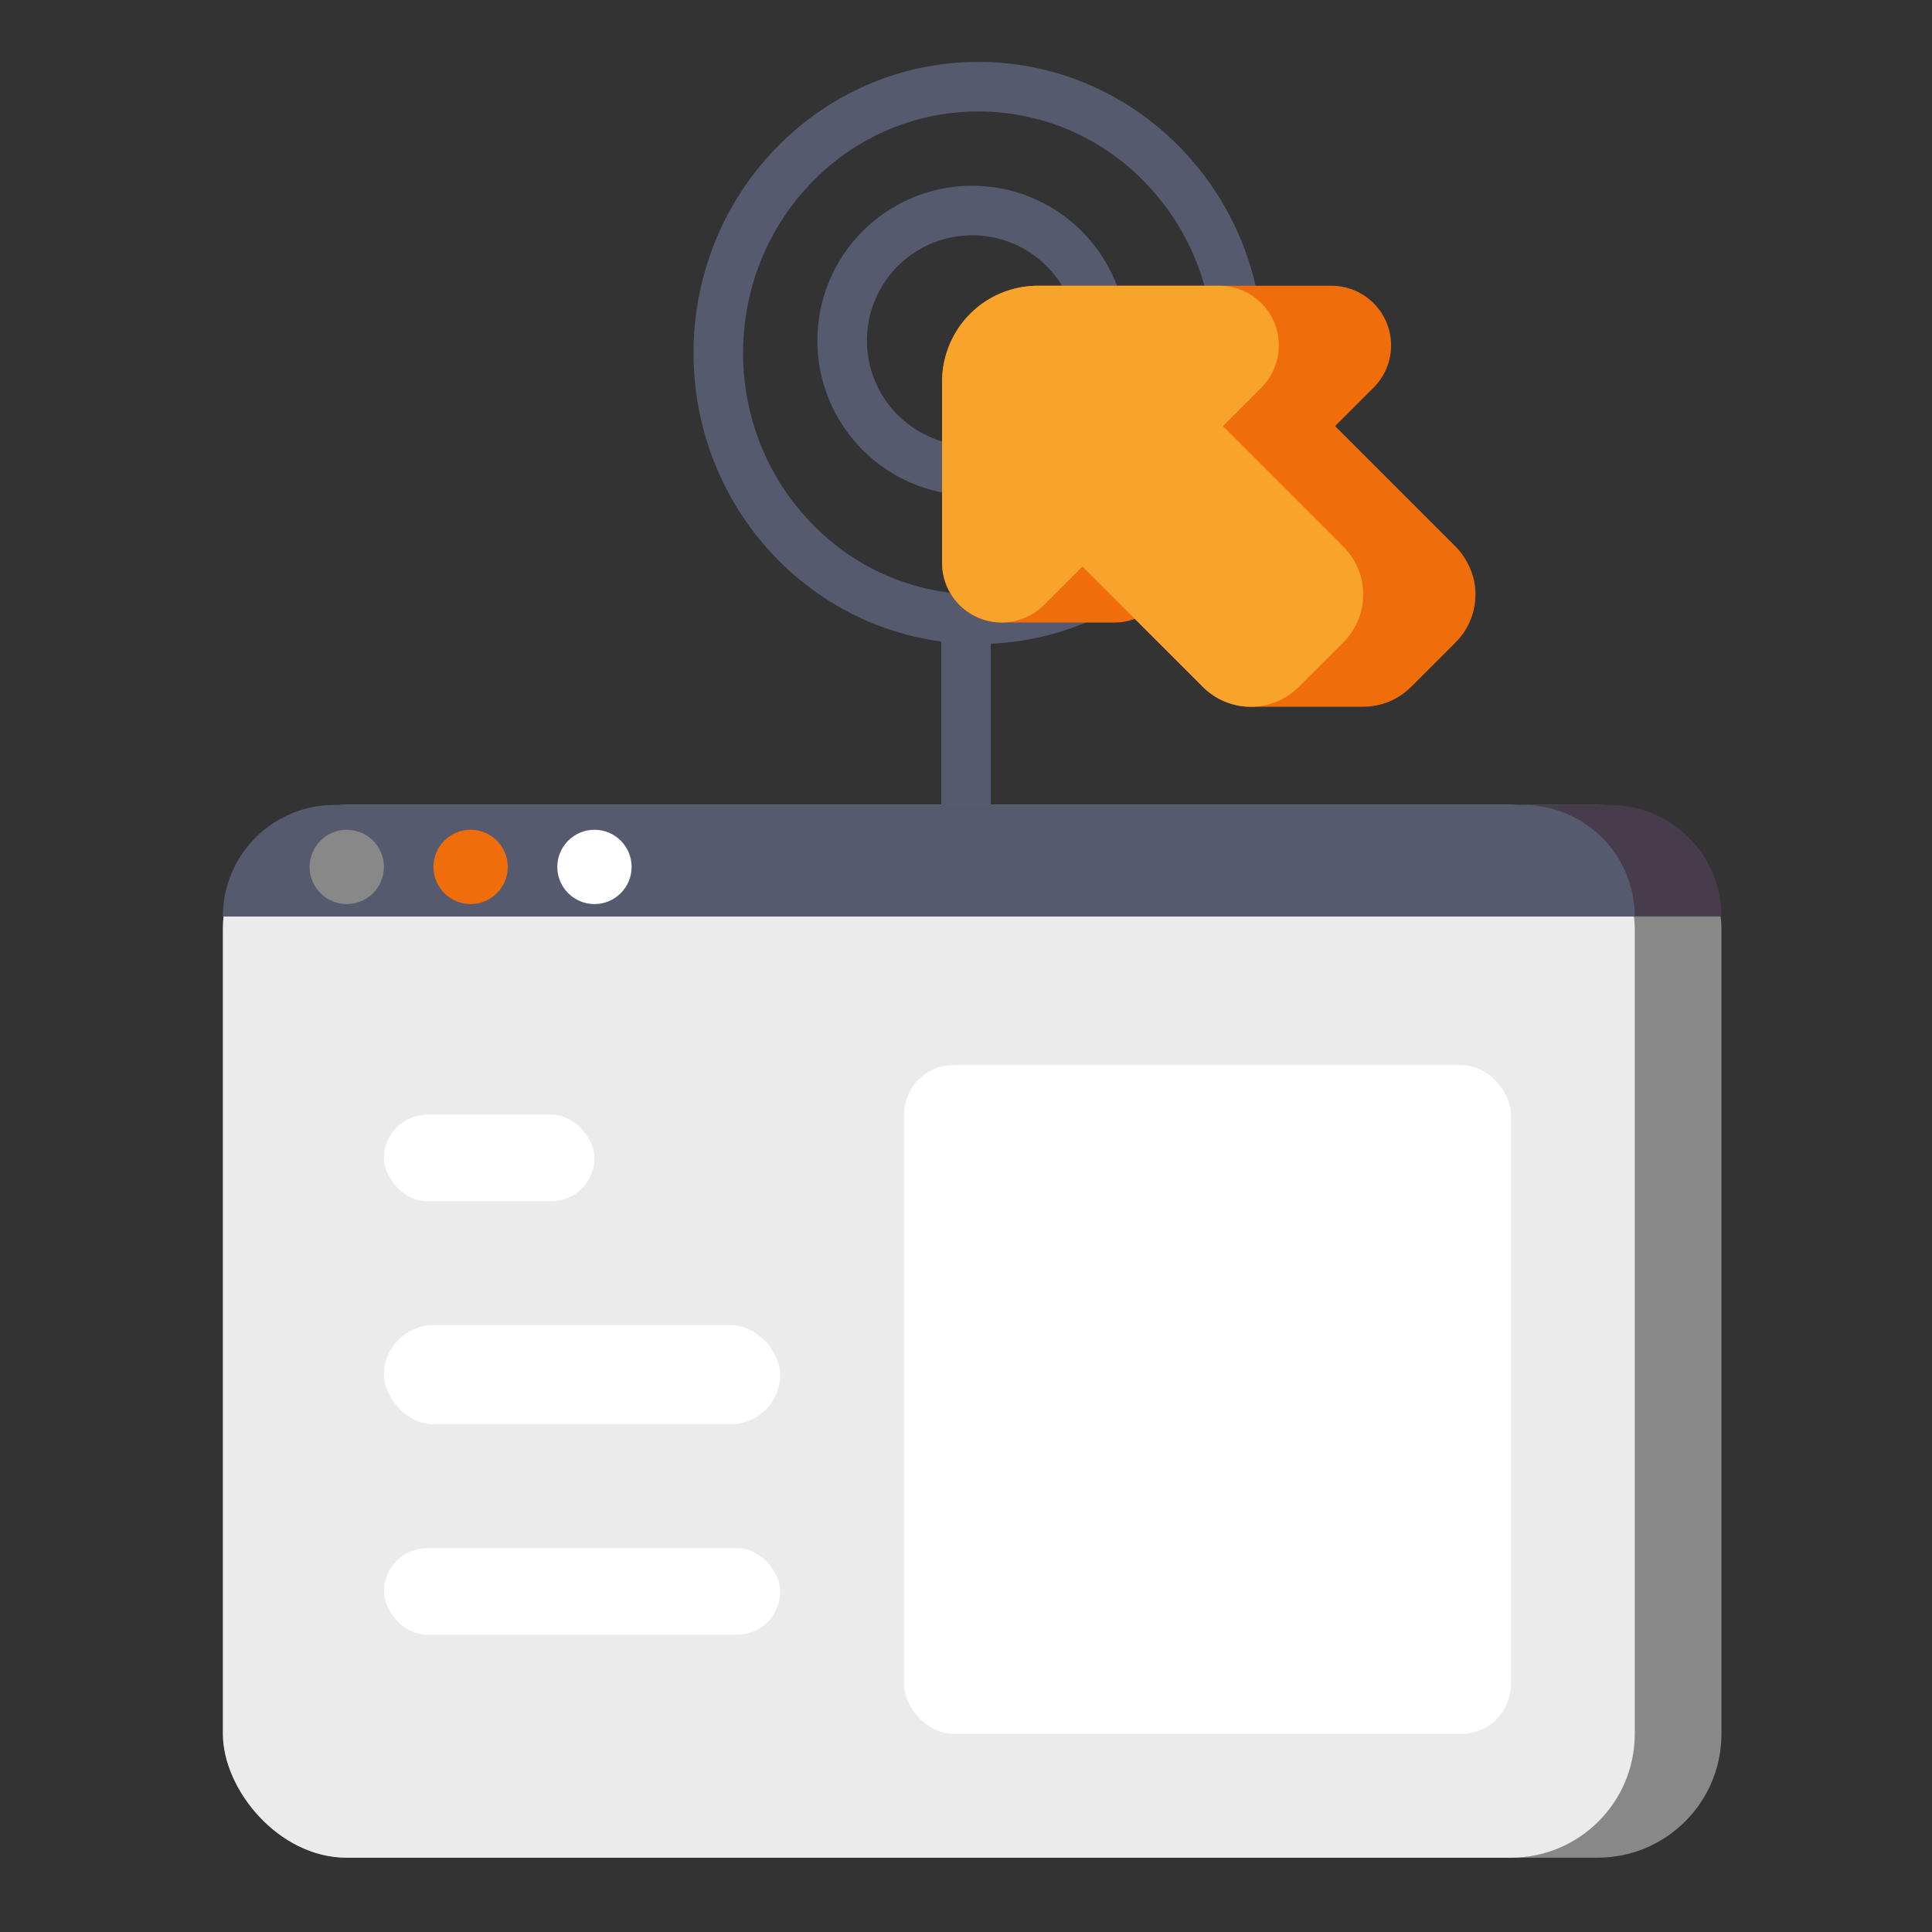 <svg xmlns="http://www.w3.org/2000/svg" width="156" height="156" viewBox="0 0 156 156">
  <rect x="0" y="0" width="156" height="156" fill="#333333" stroke="none"/>
  <g id="Group_18005" data-name="Group 18005" transform="translate(-17731 371)">
    <g id="Group_17996" data-name="Group 17996" transform="translate(6504.001 -87)" opacity="0">
      <rect id="Rectangle_149804" data-name="Rectangle 149804" width="156" height="156" transform="translate(11227 -284)" fill="#fff"/>
      <path id="Rectangle_149804_-_Outline" data-name="Rectangle 149804 - Outline" d="M1,1V155H155V1H1M0,0H156V156H0Z" transform="translate(11227 -284)" fill="#707070"/>
    </g>
    <g id="Group_17998" data-name="Group 17998" transform="translate(17685 -388.855)">
      <g id="Group_17961" data-name="Group 17961" transform="translate(64 83.108)">
        <rect id="Rectangle_149751" data-name="Rectangle 149751" width="121" height="85" rx="10" transform="translate(0 -0.253)" fill="#888"/>
        <rect id="Rectangle_149752" data-name="Rectangle 149752" width="114" height="85" rx="10" transform="translate(0 -0.253)" fill="#ebebeb"/>
        <path id="Rectangle_149753" data-name="Rectangle 149753" d="M9,0H112a9,9,0,0,1,9,9V9a0,0,0,0,1,0,0H0A0,0,0,0,1,0,9V9A9,9,0,0,1,9,0Z" transform="translate(0 -0.253)" fill="#463c4b"/>
        <path id="Rectangle_149754" data-name="Rectangle 149754" d="M9,0h96a9,9,0,0,1,9,9V9a0,0,0,0,1,0,0H0A0,0,0,0,1,0,9V9A9,9,0,0,1,9,0Z" transform="translate(0 -0.253)" fill="#555a6e"/>
        <circle id="Ellipse_1585" data-name="Ellipse 1585" cx="3" cy="3" r="3" transform="translate(7 1.747)" fill="#888"/>
        <circle id="Ellipse_1586" data-name="Ellipse 1586" cx="3" cy="3" r="3" transform="translate(17 1.747)" fill="#f06d0c"/>
        <circle id="Ellipse_1587" data-name="Ellipse 1587" cx="3" cy="3" r="3" transform="translate(27 1.747)" fill="#fff"/>
      </g>
      <path id="Ellipse_1588" data-name="Ellipse 1588" d="M21-2A22.439,22.439,0,0,1,29.969-.146,22.9,22.9,0,0,1,37.28,4.9,23.455,23.455,0,0,1,42.2,12.368a24.044,24.044,0,0,1,0,18.265A23.455,23.455,0,0,1,37.28,38.1a22.9,22.9,0,0,1-7.311,5.045,22.618,22.618,0,0,1-17.938,0A22.9,22.9,0,0,1,4.72,38.1,23.455,23.455,0,0,1-.2,30.632a24.044,24.044,0,0,1,0-18.265A23.455,23.455,0,0,1,4.72,4.9,22.9,22.9,0,0,1,12.031-.146,22.439,22.439,0,0,1,21-2Zm0,43a18.635,18.635,0,0,0,13.418-5.695,19.473,19.473,0,0,0,4.083-6.2,20.045,20.045,0,0,0,0-15.21,19.473,19.473,0,0,0-4.083-6.2,18.656,18.656,0,0,0-26.837,0,19.473,19.473,0,0,0-4.083,6.2,20.045,20.045,0,0,0,0,15.21,19.473,19.473,0,0,0,4.083,6.2A18.635,18.635,0,0,0,21,41Z" transform="translate(104 24.855)" fill="#555a6e"/>
      <path id="Ellipse_1589" data-name="Ellipse 1589" d="M10.5-2A12.5,12.5,0,0,1,23,10.5,12.5,12.5,0,0,1,10.5,23,12.5,12.5,0,0,1-2,10.5,12.5,12.5,0,0,1,10.5-2Zm0,21A8.5,8.5,0,1,0,2,10.5,8.51,8.51,0,0,0,10.5,19Z" transform="translate(114 34.855)" fill="#555a6e"/>
      <path id="Line_3" data-name="Line 3" d="M2,16H-2V0H2Z" transform="translate(124 66.855)" fill="#555a6e"/>
      <rect id="Rectangle_149755" data-name="Rectangle 149755" width="49" height="54" rx="4" transform="translate(119 103.855)" fill="#fff"/>
      <rect id="Rectangle_149756" data-name="Rectangle 149756" width="17" height="7" rx="3.5" transform="translate(77 107.855)" fill="#fff"/>
      <rect id="Rectangle_149757" data-name="Rectangle 149757" width="32" height="8" rx="4" transform="translate(77 124.855)" fill="#fff"/>
      <rect id="Rectangle_149758" data-name="Rectangle 149758" width="32" height="7" rx="3.5" transform="translate(77 142.855)" fill="#fff"/>
      <g id="Group_17962" data-name="Group 17962" transform="translate(122.07 40.928)">
        <path id="Path_45444" data-name="Path 45444" d="M281.35,100.95l-9.617-9.617,3.111-3.111A4.817,4.817,0,0,0,271.437,80H247.863a7.922,7.922,0,0,0-4.179,1.144,7.761,7.761,0,0,0-3.683,6.6v14.625a4.811,4.811,0,0,0,4.852,4.823v0h9.067v0a4.675,4.675,0,0,0,1.645-.3l5.5,5.5a5.473,5.473,0,0,0,3.869,1.6H274a5.472,5.472,0,0,0,3.869-1.6l3.594-3.594a5.475,5.475,0,0,0,1.471-5.068A5.745,5.745,0,0,0,281.35,100.95Z" transform="translate(-240 -80)" fill="#f06d0c"/>
        <path id="Path_45445" data-name="Path 45445" d="M272.4,101.063l-9.73-9.73,3.111-3.111A4.817,4.817,0,0,0,262.371,80h-14.64a7.721,7.721,0,0,0-5.465,2.267h0A7.756,7.756,0,0,0,240,87.746v14.625a4.817,4.817,0,0,0,8.222,3.406l3.111-3.111,9.73,9.73a5.473,5.473,0,0,0,3.869,1.6h0a5.472,5.472,0,0,0,3.869-1.6L272.4,108.8a5.472,5.472,0,0,0,1.6-3.869h0A5.472,5.472,0,0,0,272.4,101.063Z" transform="translate(-240 -80)" fill="#f8a42b"/>
      </g>
    </g>
  </g>
</svg>
